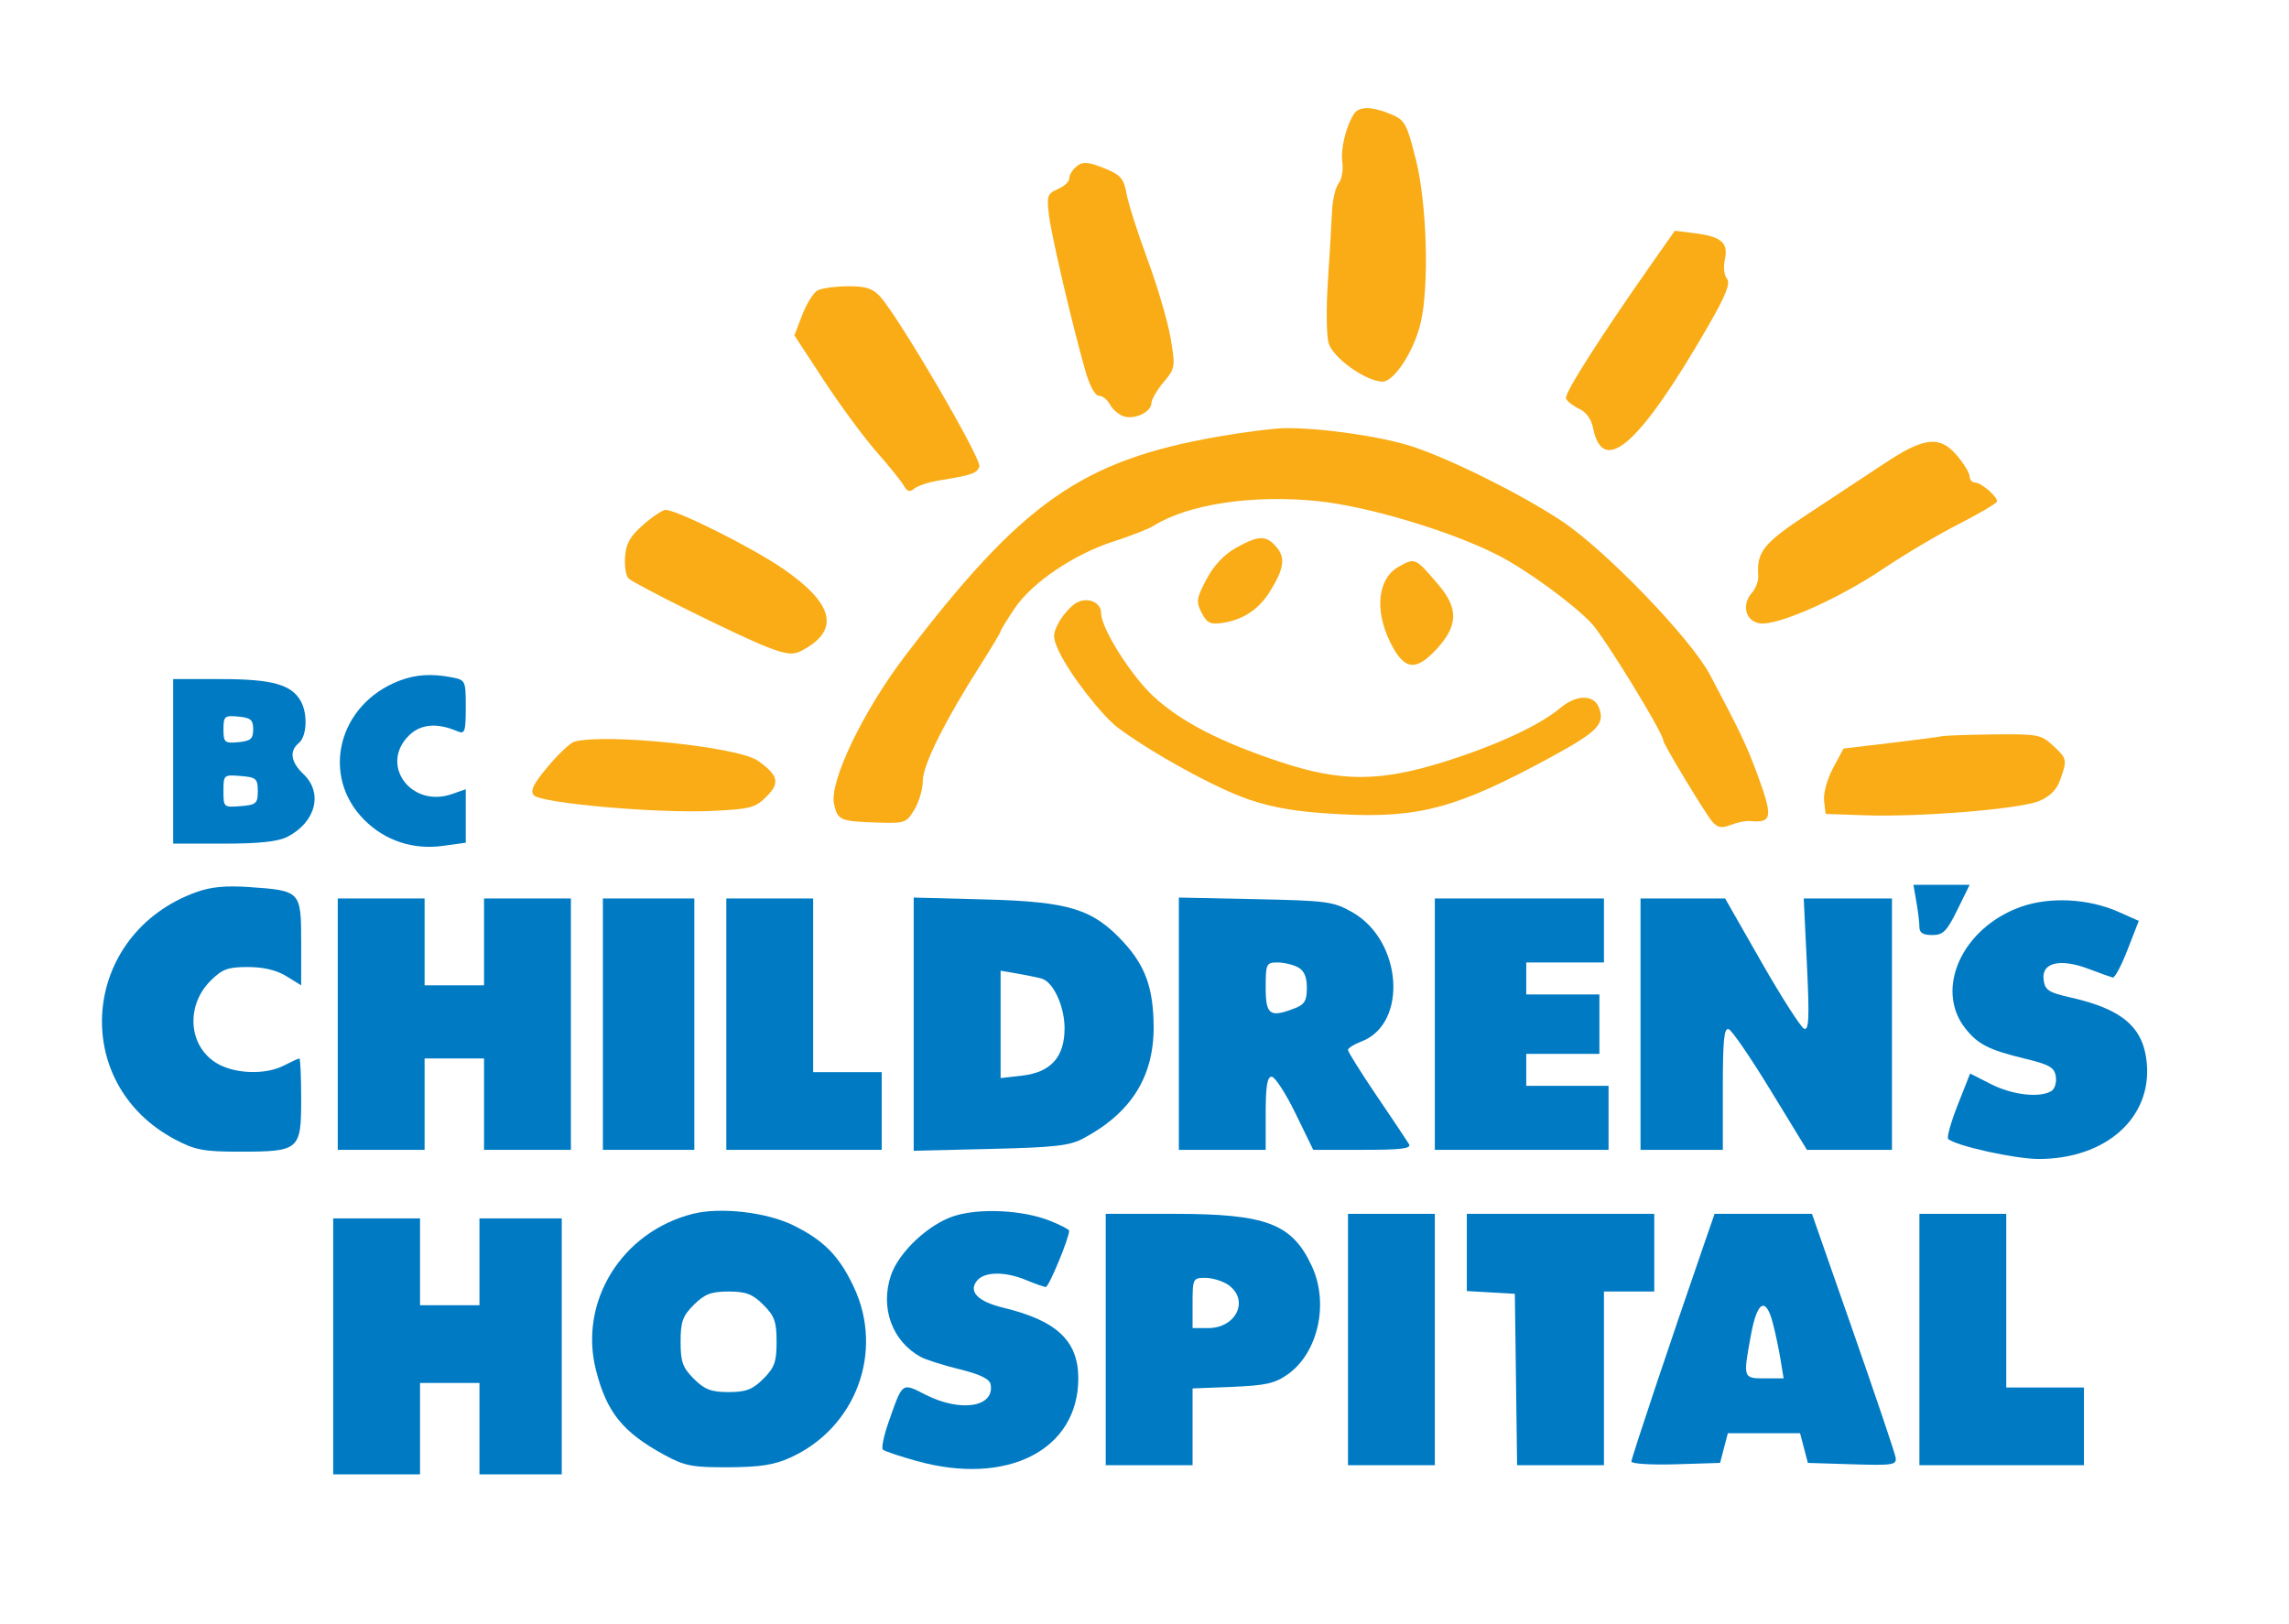 <?xml version="1.0" encoding="UTF-8"?>
<svg xmlns="http://www.w3.org/2000/svg" xmlns:xlink="http://www.w3.org/1999/xlink" width="265pt" height="188pt" viewBox="0 0 265 188" version="1.1">
<g id="surface1">
<path style=" stroke:none;fill-rule:nonzero;fill:rgb(0%,47.801%,76.562%);fill-opacity:1;" d="M 46.246 78.816 C 39.156 81.527 37.059 89.82 42.172 94.934 C 44.602 97.363 47.836 98.426 51.328 97.938 L 53.922 97.578 L 53.922 91.387 L 52.332 91.941 C 47.621 93.594 43.914 88.605 47.312 85.195 C 48.672 83.828 50.586 83.656 52.969 84.68 C 53.809 85.039 53.922 84.719 53.922 81.914 C 53.922 78.793 53.895 78.734 52.281 78.426 C 49.953 77.98 48.133 78.098 46.246 78.816 "/>
<path style=" stroke:none;fill-rule:nonzero;fill:rgb(0%,47.801%,76.562%);fill-opacity:1;" d="M 20.051 88.16 L 20.051 97.684 L 25.898 97.684 C 30.027 97.684 32.199 97.449 33.281 96.891 C 36.562 95.195 37.426 91.816 35.133 89.637 C 33.652 88.227 33.469 86.965 34.605 86.023 C 35.52 85.266 35.645 82.707 34.844 81.227 C 33.781 79.266 31.535 78.633 25.609 78.633 L 20.051 78.633 Z M 29.312 84.453 C 29.312 85.555 29.023 85.805 27.594 85.938 C 26.004 86.082 25.871 85.969 25.871 84.453 C 25.871 82.941 26.004 82.824 27.594 82.973 C 29.023 83.105 29.312 83.355 29.312 84.453 Z M 29.844 91.598 C 29.844 93.039 29.656 93.199 27.855 93.344 C 25.898 93.5 25.871 93.477 25.871 91.598 C 25.871 89.719 25.898 89.695 27.855 89.852 C 29.656 89.996 29.844 90.16 29.844 91.598 "/>
<path style=" stroke:none;fill-rule:nonzero;fill:rgb(0%,47.801%,76.562%);fill-opacity:1;" d="M 22.699 103.309 C 9.363 108.141 7.922 125.457 20.316 131.965 C 22.609 133.168 23.598 133.352 27.727 133.352 C 34.656 133.352 34.867 133.176 34.867 127.32 C 34.867 124.672 34.773 122.559 34.656 122.559 C 34.539 122.559 33.758 122.918 32.91 123.359 C 30.742 124.496 27.109 124.363 25.027 123.074 C 21.797 121.074 21.488 116.43 24.391 113.547 C 25.746 112.203 26.375 111.973 28.703 111.973 C 30.504 111.973 32.016 112.332 33.148 113.031 L 34.867 114.09 L 34.867 109.113 C 34.867 103.188 34.816 103.133 28.941 102.719 C 26.137 102.523 24.426 102.684 22.699 103.309 "/>
<path style=" stroke:none;fill-rule:nonzero;fill:rgb(0%,47.801%,76.562%);fill-opacity:1;" d="M 221.863 104.43 C 222.059 105.543 222.211 106.824 222.211 107.344 C 222.211 108.004 222.633 108.27 223.691 108.27 C 224.957 108.27 225.379 107.844 226.602 105.359 L 228.031 102.449 L 221.52 102.449 L 221.863 104.43 "/>
<path style=" stroke:none;fill-rule:nonzero;fill:rgb(0%,47.801%,76.562%);fill-opacity:1;" d="M 39.102 118.59 L 39.102 133.141 L 49.156 133.141 L 49.156 122.559 L 56.039 122.559 L 56.039 133.141 L 66.094 133.141 L 66.094 104.035 L 56.039 104.035 L 56.039 114.09 L 49.156 114.09 L 49.156 104.035 L 39.102 104.035 L 39.102 118.59 "/>
<path style=" stroke:none;fill-rule:nonzero;fill:rgb(0%,47.801%,76.562%);fill-opacity:1;" d="M 69.797 118.59 L 69.797 133.141 L 80.383 133.141 L 80.383 104.035 L 69.797 104.035 L 69.797 118.59 "/>
<path style=" stroke:none;fill-rule:nonzero;fill:rgb(0%,47.801%,76.562%);fill-opacity:1;" d="M 84.086 118.59 L 84.086 133.141 L 102.078 133.141 L 102.078 124.145 L 94.141 124.145 L 94.141 104.035 L 84.086 104.035 L 84.086 118.59 "/>
<path style=" stroke:none;fill-rule:nonzero;fill:rgb(0%,47.801%,76.562%);fill-opacity:1;" d="M 105.781 118.59 L 105.781 133.246 L 114.648 133.035 C 122.055 132.859 123.816 132.664 125.363 131.844 C 130.934 128.898 133.598 124.672 133.559 118.852 C 133.523 114.406 132.602 111.832 130.039 109.062 C 126.52 105.25 123.777 104.406 114.094 104.148 L 105.781 103.93 Z M 120.602 113.316 C 121.953 113.711 123.246 116.523 123.246 119.066 C 123.246 122.398 121.66 124.168 118.324 124.547 L 115.84 124.832 L 115.84 112.398 L 117.824 112.738 C 118.934 112.934 120.156 113.188 120.602 113.316 "/>
<path style=" stroke:none;fill-rule:nonzero;fill:rgb(0%,47.801%,76.562%);fill-opacity:1;" d="M 136.477 118.535 L 136.477 133.141 L 146.531 133.141 L 146.531 128.906 C 146.531 125.785 146.711 124.672 147.219 124.672 C 147.598 124.672 148.836 126.578 149.973 128.906 L 152.035 133.141 L 157.777 133.141 C 162.223 133.141 163.43 132.992 163.121 132.48 C 162.906 132.117 161.219 129.594 159.391 126.898 C 157.562 124.199 156.059 121.797 156.059 121.578 C 156.059 121.359 156.746 120.922 157.594 120.602 C 163.035 118.547 162.355 108.895 156.535 105.613 C 154.352 104.383 153.648 104.289 145.34 104.113 L 136.477 103.93 Z M 150.262 112 C 150.98 112.387 151.297 113.109 151.297 114.383 C 151.297 115.863 151.035 116.309 149.918 116.742 C 147.016 117.871 146.531 117.531 146.531 114.355 C 146.531 111.602 146.605 111.445 147.883 111.445 C 148.621 111.445 149.695 111.695 150.262 112 "/>
<path style=" stroke:none;fill-rule:nonzero;fill:rgb(0%,47.801%,76.562%);fill-opacity:1;" d="M 166.113 118.59 L 166.113 133.141 L 186.223 133.141 L 186.223 125.73 L 176.695 125.73 L 176.695 122.027 L 185.164 122.027 L 185.164 115.148 L 176.695 115.148 L 176.695 111.445 L 185.691 111.445 L 185.691 104.035 L 166.113 104.035 L 166.113 118.59 "/>
<path style=" stroke:none;fill-rule:nonzero;fill:rgb(0%,47.801%,76.562%);fill-opacity:1;" d="M 189.926 118.59 L 189.926 133.141 L 199.453 133.141 L 199.453 126.023 C 199.453 120.414 199.598 118.961 200.141 119.172 C 200.52 119.316 202.719 122.531 205.008 126.289 L 209.191 133.141 L 219.035 133.141 L 219.035 104.035 L 208.82 104.035 L 209.191 111.707 C 209.484 117.848 209.422 119.328 208.871 119.117 C 208.492 118.973 206.281 115.52 203.949 111.445 L 199.719 104.035 L 189.926 104.035 L 189.926 118.59 "/>
<path style=" stroke:none;fill-rule:nonzero;fill:rgb(0%,47.801%,76.562%);fill-opacity:1;" d="M 233.957 105.004 C 227.184 107.41 223.938 114.496 227.516 119.066 C 228.965 120.914 230.254 121.57 234.379 122.57 C 237.289 123.277 237.848 123.594 238.004 124.648 C 238.109 125.336 237.883 126.086 237.504 126.324 C 236.172 127.156 233.004 126.801 230.516 125.539 L 228.082 124.305 L 226.652 127.93 C 225.859 129.941 225.367 131.695 225.543 131.871 C 226.328 132.656 233.27 134.199 236.02 134.199 C 243.801 134.199 249.156 129.422 248.531 123.035 C 248.133 118.941 245.703 116.855 239.777 115.516 C 237.133 114.914 236.738 114.656 236.586 113.402 C 236.348 111.453 238.508 110.945 241.789 112.184 C 243.113 112.684 244.359 113.133 244.594 113.191 C 244.828 113.25 245.594 111.812 246.312 109.961 L 247.609 106.629 L 245.281 105.594 C 241.789 104.039 237.32 103.809 233.957 105.004 "/>
<path style=" stroke:none;fill-rule:nonzero;fill:rgb(0%,47.801%,76.562%);fill-opacity:1;" d="M 80.223 140.547 C 71.969 142.629 66.957 150.738 69.008 158.703 C 70.262 163.57 72.113 165.852 76.941 168.48 C 79.266 169.746 80.168 169.918 84.352 169.895 C 88.055 169.875 89.652 169.621 91.547 168.754 C 99.113 165.293 102.367 156.496 98.844 149.02 C 97.148 145.418 95.371 143.613 91.812 141.867 C 88.723 140.355 83.398 139.75 80.223 140.547 Z M 88.371 151.082 C 89.672 152.379 89.906 153.039 89.906 155.367 C 89.906 157.695 89.672 158.355 88.371 159.656 C 87.133 160.895 86.359 161.191 84.352 161.191 C 82.34 161.191 81.57 160.895 80.328 159.656 C 79.031 158.355 78.793 157.695 78.793 155.367 C 78.793 153.039 79.031 152.379 80.328 151.082 C 81.57 149.84 82.34 149.547 84.352 149.547 C 86.359 149.547 87.133 149.84 88.371 151.082 "/>
<path style=" stroke:none;fill-rule:nonzero;fill:rgb(0%,47.801%,76.562%);fill-opacity:1;" d="M 110.441 140.809 C 107.477 141.762 104.031 145.012 103.137 147.695 C 101.883 151.453 103.289 155.297 106.578 157.113 C 107.164 157.438 109.172 158.074 111.074 158.543 C 113.457 159.129 114.566 159.668 114.684 160.289 C 115.184 162.93 111.234 163.566 107.16 161.5 C 104.367 160.082 104.516 159.973 102.848 164.734 C 102.312 166.27 102.023 167.684 102.211 167.855 C 102.398 168.031 104.195 168.633 106.152 169.176 C 116.633 172.086 124.836 167.883 124.836 159.602 C 124.836 155.262 122.348 152.914 116.156 151.422 C 113.191 150.707 112.066 149.543 113.121 148.277 C 113.996 147.23 116.367 147.207 118.801 148.223 C 119.859 148.664 120.871 149.02 121.078 149.02 C 121.43 149.02 123.777 143.355 123.777 142.508 C 123.777 142.363 122.77 141.84 121.555 141.355 C 118.43 140.105 113.391 139.855 110.441 140.809 "/>
<path style=" stroke:none;fill-rule:nonzero;fill:rgb(0%,47.801%,76.562%);fill-opacity:1;" d="M 128.012 155.102 L 128.012 169.656 L 138.066 169.656 L 138.066 160.766 L 142.695 160.582 C 146.559 160.426 147.625 160.184 149.125 159.105 C 152.605 156.613 153.867 150.922 151.887 146.637 C 149.594 141.676 146.637 140.551 135.895 140.551 L 128.012 140.551 Z M 142.191 148.773 C 144.668 150.508 143.145 153.781 139.863 153.781 L 138.066 153.781 L 138.066 150.871 C 138.066 148.066 138.117 147.961 139.547 147.961 C 140.34 147.961 141.57 148.34 142.191 148.773 "/>
<path style=" stroke:none;fill-rule:nonzero;fill:rgb(0%,47.801%,76.562%);fill-opacity:1;" d="M 156.059 155.102 L 156.059 169.656 L 166.113 169.656 L 166.113 140.551 L 156.059 140.551 L 156.059 155.102 "/>
<path style=" stroke:none;fill-rule:nonzero;fill:rgb(0%,47.801%,76.562%);fill-opacity:1;" d="M 169.816 145.023 L 169.816 149.492 L 172.594 149.652 L 175.375 149.812 L 175.508 159.734 L 175.637 169.656 L 185.691 169.656 L 185.691 149.547 L 191.516 149.547 L 191.516 140.551 L 169.816 140.551 L 169.816 145.023 "/>
<path style=" stroke:none;fill-rule:nonzero;fill:rgb(0%,47.801%,76.562%);fill-opacity:1;" d="M 197.363 143.832 C 193.316 155.527 188.867 168.832 188.867 169.234 C 188.867 169.492 191.195 169.637 194.004 169.551 L 199.137 169.391 L 200.035 165.953 L 208.395 165.953 L 208.848 167.672 L 209.297 169.391 L 214.457 169.551 C 219.164 169.695 219.602 169.625 219.457 168.758 C 219.367 168.23 217.16 161.691 214.535 154.176 L 209.773 140.551 L 198.5 140.551 Z M 205.23 153.145 C 205.512 154.207 205.922 156.137 206.121 157.352 L 206.492 159.602 L 204.32 159.602 C 201.781 159.602 201.781 159.602 202.719 154.52 C 203.43 150.656 204.426 150.113 205.23 153.145 "/>
<path style=" stroke:none;fill-rule:nonzero;fill:rgb(0%,47.801%,76.562%);fill-opacity:1;" d="M 222.211 155.102 L 222.211 169.656 L 241.262 169.656 L 241.262 160.66 L 232.266 160.66 L 232.266 140.551 L 222.211 140.551 L 222.211 155.102 "/>
<path style=" stroke:none;fill-rule:nonzero;fill:rgb(0%,47.801%,76.562%);fill-opacity:1;" d="M 38.574 155.898 L 38.574 170.715 L 48.629 170.715 L 48.629 160.133 L 55.508 160.133 L 55.508 170.715 L 65.035 170.715 L 65.035 141.078 L 55.508 141.078 L 55.508 151.133 L 48.629 151.133 L 48.629 141.078 L 38.574 141.078 L 38.574 155.898 "/>
<path style=" stroke:none;fill-rule:nonzero;fill:rgb(97.655%,67.188%,8.594%);fill-opacity:1;" d="M 156.762 13.172 C 155.816 14.648 155.188 17.246 155.402 18.781 C 155.531 19.68 155.336 20.789 154.973 21.238 C 154.605 21.695 154.266 23.172 154.203 24.547 C 154.148 25.922 153.934 29.523 153.73 32.594 C 153.523 35.66 153.562 38.859 153.816 39.734 C 154.305 41.422 158.07 44.125 160.027 44.191 C 161.379 44.234 163.727 40.637 164.48 37.355 C 165.473 33.062 165.191 23.543 163.926 18.516 C 162.859 14.281 162.656 13.91 161.031 13.227 C 158.863 12.309 157.328 12.289 156.762 13.172 "/>
<path style=" stroke:none;fill-rule:nonzero;fill:rgb(97.655%,67.188%,8.594%);fill-opacity:1;" d="M 124.41 19.469 C 124.039 19.84 123.777 20.355 123.777 20.711 C 123.777 21.051 123.195 21.574 122.453 21.902 C 121.238 22.438 121.156 22.695 121.453 25.023 C 121.773 27.52 124.164 37.727 125.676 43.016 C 126.145 44.656 126.781 45.82 127.215 45.82 C 127.633 45.82 128.199 46.273 128.512 46.855 C 128.816 47.422 129.547 48.035 130.129 48.219 C 131.398 48.613 133.301 47.684 133.301 46.668 C 133.301 46.27 133.945 45.16 134.703 44.262 C 136.062 42.645 136.09 42.488 135.523 39.152 C 135.203 37.258 134.004 33.176 132.852 30.051 C 131.699 26.93 130.605 23.5 130.418 22.406 C 130.133 20.766 129.742 20.281 128.168 19.617 C 125.895 18.66 125.242 18.637 124.41 19.469 "/>
<path style=" stroke:none;fill-rule:nonzero;fill:rgb(97.655%,67.188%,8.594%);fill-opacity:1;" d="M 191.258 30.477 C 185.203 39.102 181.078 45.582 181.293 46.141 C 181.41 46.449 182.121 47.008 182.809 47.328 C 183.629 47.715 184.223 48.52 184.422 49.527 C 185.574 55.289 189.859 51.484 197.832 37.621 C 199.812 34.18 200.359 32.781 199.93 32.273 C 199.609 31.895 199.5 30.898 199.688 30.051 C 200.113 28.113 199.293 27.395 196.227 27.008 L 193.895 26.719 L 191.258 30.477 "/>
<path style=" stroke:none;fill-rule:nonzero;fill:rgb(97.655%,67.188%,8.594%);fill-opacity:1;" d="M 94.617 33.648 C 94.16 33.906 93.355 35.211 92.871 36.48 L 91.969 38.836 L 95.383 44.051 C 97.254 46.906 100.004 50.637 101.469 52.305 C 102.957 53.996 104.367 55.746 104.645 56.246 C 105.031 56.938 105.316 57.012 105.863 56.566 C 106.254 56.246 107.527 55.828 108.695 55.637 C 112.559 55.004 113.07 54.824 113.383 54.023 C 113.699 53.203 103.977 36.562 101.844 34.285 C 100.996 33.379 100.172 33.129 98.109 33.148 C 96.629 33.16 95.09 33.383 94.617 33.648 "/>
<path style=" stroke:none;fill-rule:nonzero;fill:rgb(97.655%,67.188%,8.594%);fill-opacity:1;" d="M 140.977 50.562 C 125.25 53.324 118.363 58.152 104.793 75.934 C 99.945 82.285 95.988 90.523 96.555 93.082 C 96.973 94.969 97.262 95.102 101.391 95.238 C 104.777 95.352 104.914 95.309 105.863 93.742 C 106.395 92.859 106.84 91.336 106.84 90.383 C 106.84 88.582 109.402 83.449 113.547 76.938 C 114.793 74.98 115.84 73.23 115.84 73.102 C 115.84 72.973 116.586 71.754 117.477 70.43 C 119.492 67.441 124.359 64.156 128.961 62.68 C 130.922 62.051 132.98 61.242 133.566 60.875 C 137.562 58.367 145.102 57.242 152.617 58.031 C 158.438 58.641 167.969 61.504 173.414 64.281 C 176.645 65.926 182.039 69.848 184.207 72.125 C 185.719 73.711 192.574 84.898 192.574 85.777 C 192.574 86.168 197.484 94.297 198.234 95.145 C 198.859 95.848 199.32 95.93 200.379 95.516 C 201.121 95.223 202.109 95.023 202.574 95.066 C 205.176 95.32 205.285 94.668 203.48 89.746 C 202.242 86.371 201.484 84.773 197.98 78.156 C 195.727 73.906 185.801 63.621 180.719 60.273 C 176.008 57.168 167.949 53.16 163.469 51.691 C 159.883 50.52 152.723 49.5 148.648 49.582 C 147.34 49.609 143.887 50.051 140.977 50.562 "/>
<path style=" stroke:none;fill-rule:nonzero;fill:rgb(97.655%,67.188%,8.594%);fill-opacity:1;" d="M 218.188 53.645 C 216.133 55.008 212.102 57.672 209.297 59.516 C 204.16 62.887 203.352 63.902 203.555 66.672 C 203.598 67.254 203.27 68.137 202.828 68.633 C 201.57 70.039 202.098 71.988 203.793 72.184 C 205.898 72.422 212.844 69.344 217.977 65.891 C 220.461 64.215 224.426 61.867 226.84 60.641 C 229.223 59.426 231.203 58.25 231.203 58.047 C 231.203 57.461 229.352 55.879 228.664 55.879 C 228.324 55.879 228.031 55.559 228.031 55.188 C 228.031 54.801 227.41 53.762 226.617 52.809 C 224.613 50.402 222.789 50.582 218.188 53.645 "/>
<path style=" stroke:none;fill-rule:nonzero;fill:rgb(97.655%,67.188%,8.594%);fill-opacity:1;" d="M 74.453 60.773 C 72.941 62.102 72.465 62.941 72.363 64.477 C 72.289 65.59 72.465 66.684 72.762 66.969 C 73.512 67.684 85.516 73.641 88.742 74.895 C 90.965 75.762 91.789 75.863 92.711 75.391 C 97.309 73.031 96.629 69.953 90.594 65.816 C 86.996 63.352 78.348 59.027 77.047 59.043 C 76.703 59.047 75.512 59.844 74.453 60.773 "/>
<path style=" stroke:none;fill-rule:nonzero;fill:rgb(97.655%,67.188%,8.594%);fill-opacity:1;" d="M 143.094 63.434 C 141.727 64.191 140.516 65.48 139.68 67.07 C 138.508 69.293 138.453 69.668 139.121 70.961 C 139.754 72.18 140.129 72.348 141.664 72.102 C 143.992 71.727 145.793 70.5 147.07 68.418 C 148.66 65.824 148.832 64.574 147.773 63.34 C 146.582 61.949 145.738 61.969 143.094 63.434 "/>
<path style=" stroke:none;fill-rule:nonzero;fill:rgb(97.655%,67.188%,8.594%);fill-opacity:1;" d="M 161.934 65.617 C 159.5 66.969 159.094 70.641 160.965 74.398 C 162.57 77.629 163.906 77.797 166.379 75.086 C 168.82 72.414 168.852 70.43 166.504 67.68 C 163.836 64.555 163.836 64.555 161.934 65.617 "/>
<path style=" stroke:none;fill-rule:nonzero;fill:rgb(97.655%,67.188%,8.594%);fill-opacity:1;" d="M 124.41 69.934 C 123.777 70.379 122.91 71.41 122.508 72.203 C 121.852 73.492 121.863 73.871 122.641 75.512 C 123.863 78.105 127.637 82.953 129.492 84.32 C 133.566 87.324 140.906 91.34 144.574 92.574 C 147.582 93.586 150.234 94.016 155.105 94.277 C 164.254 94.77 168.652 93.586 179.449 87.723 C 184.953 84.734 185.828 83.848 185.125 81.969 C 184.531 80.383 182.52 80.398 180.613 81.996 C 178.227 84 173.203 86.324 167.172 88.215 C 159.711 90.551 155.191 90.551 148.172 88.211 C 141.238 85.902 136.758 83.586 133.566 80.66 C 130.973 78.285 127.48 72.746 127.48 71.012 C 127.48 69.637 125.719 69.016 124.41 69.934 "/>
<path style=" stroke:none;fill-rule:nonzero;fill:rgb(97.655%,67.188%,8.594%);fill-opacity:1;" d="M 224.855 85.246 C 224.422 85.336 221.652 85.695 218.742 86.043 L 213.426 86.676 L 212.207 88.953 C 211.527 90.223 211.07 91.895 211.176 92.734 L 211.359 94.246 L 215.859 94.402 C 222.262 94.629 233.863 93.68 236.074 92.75 C 237.344 92.215 238.113 91.438 238.52 90.277 C 239.336 87.945 239.316 87.859 237.66 86.316 C 236.316 85.062 235.914 84.988 230.941 85.035 C 228.031 85.066 225.289 85.16 224.855 85.246 "/>
<path style=" stroke:none;fill-rule:nonzero;fill:rgb(97.655%,67.188%,8.594%);fill-opacity:1;" d="M 66.516 85.871 C 66.043 85.996 64.691 87.258 63.445 88.742 C 61.758 90.754 61.359 91.551 61.793 92.074 C 62.559 93 76.094 94.199 82.391 93.898 C 86.891 93.684 87.438 93.539 88.742 92.234 C 90.332 90.645 90.117 89.773 87.738 88.086 C 85.477 86.484 70.219 84.895 66.516 85.871 "/>
</g>
</svg>
